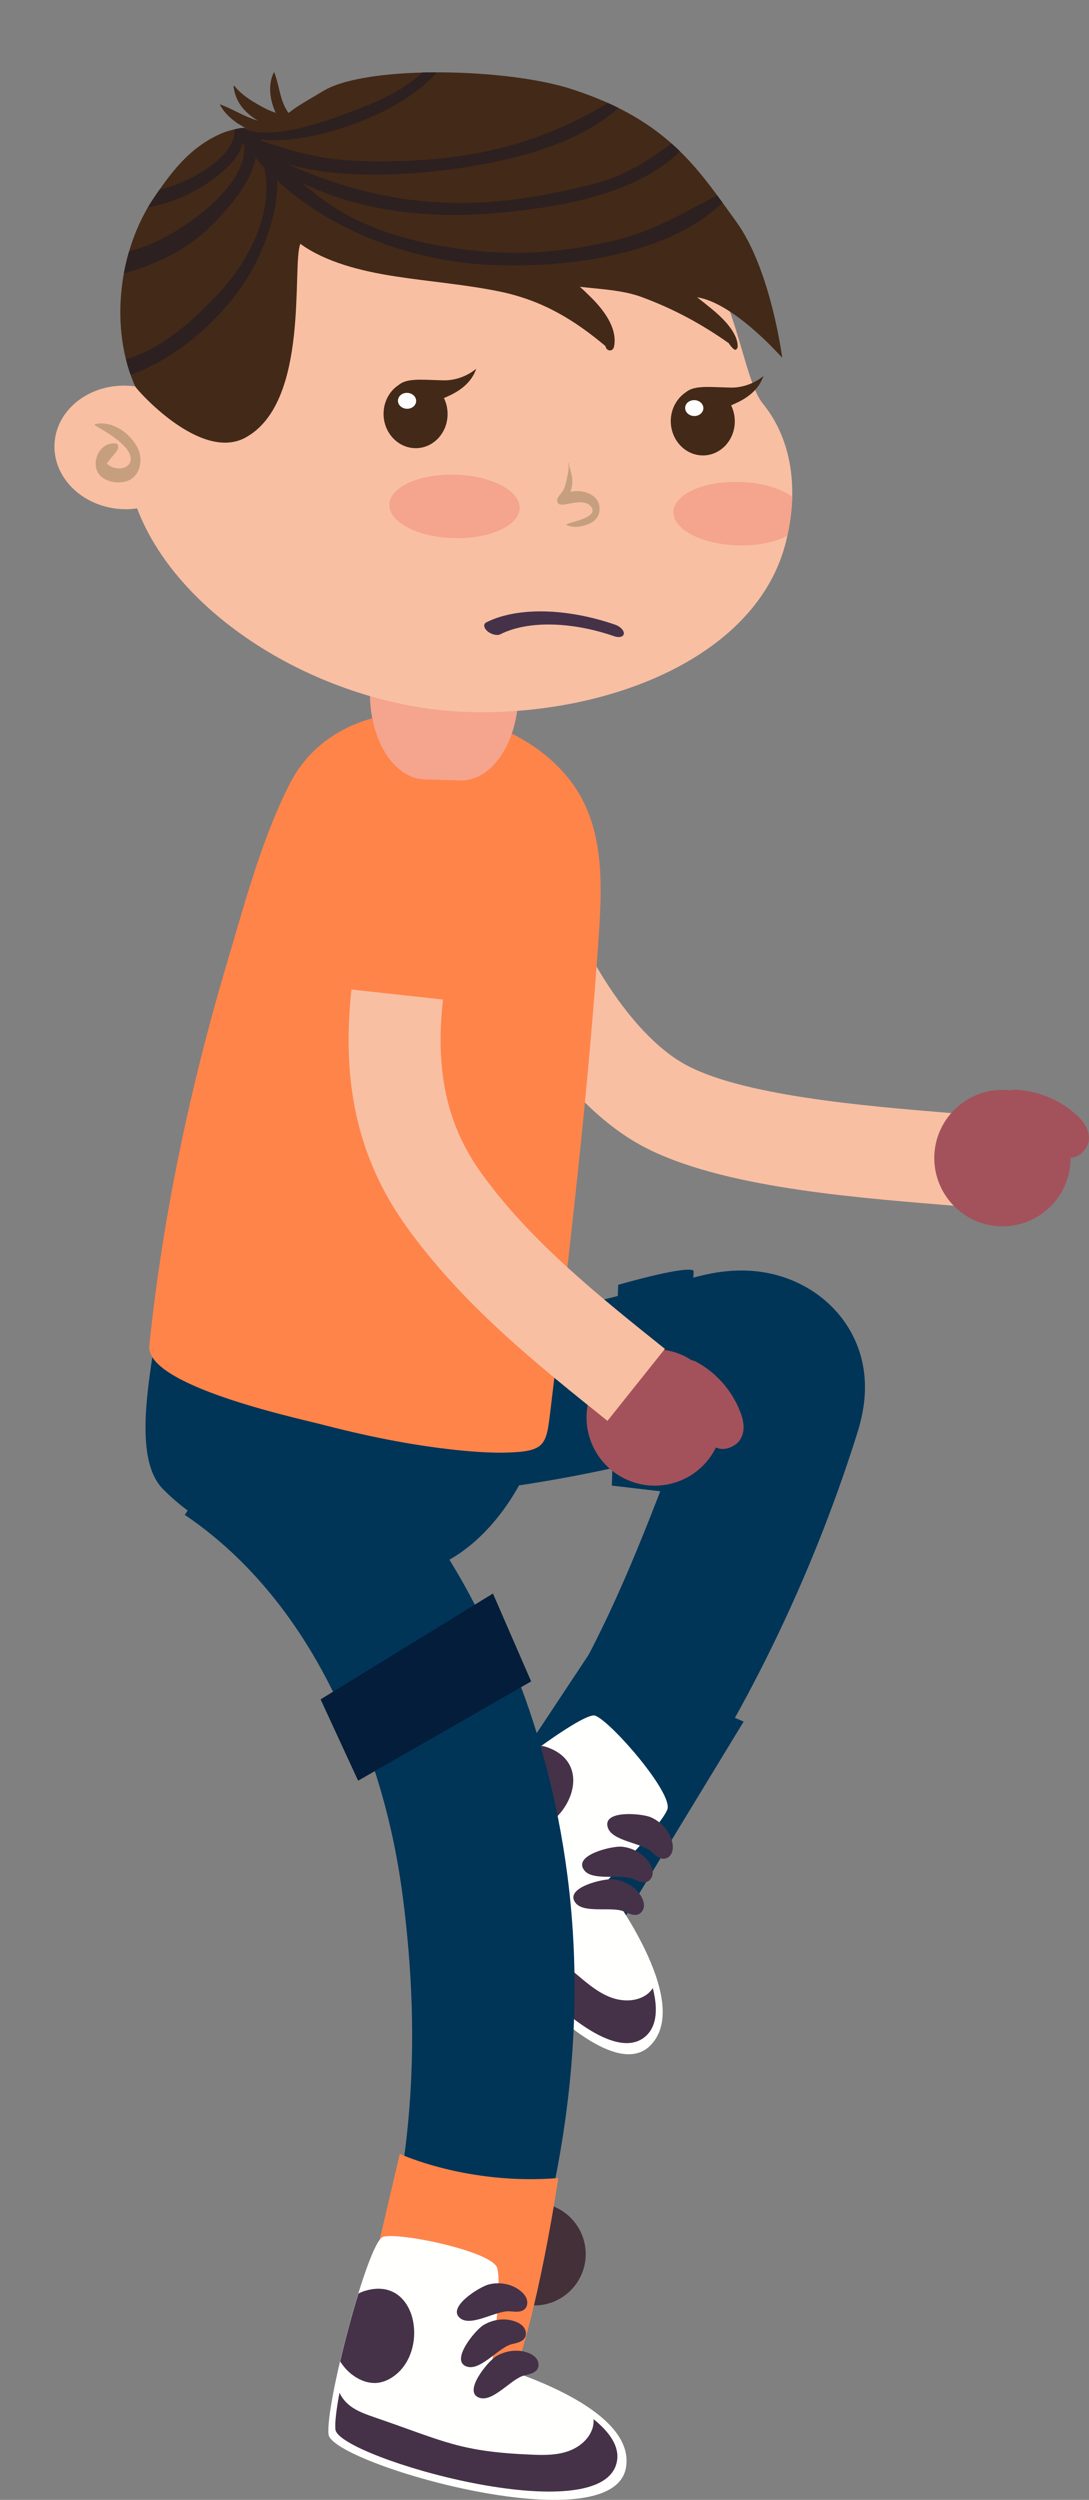 <svg width="94.6" height="217.04" viewBox="0 0 94.6 217.04" xmlns="http://www.w3.org/2000/svg" xmlns:xlink="http://www.w3.org/1999/xlink" xml:space="preserve" overflow="hidden"><rect x="0" y="0" width="94.6" height="217.04" fill="#808080" stroke="none"/><defs></defs><g id="XMLID_132_"><g id="XMLID_247_"><path d="M84.55 104.83C83.68 104.75 82.74 104.68 81.75 104.59 73.25 103.89 61.61 102.93 55.21 99.17 47.71 94.76 41.67 83.83 40.17 75.81L48.03 74.33C49.16 80.36 54.05 89.21 59.26 92.27 64.08 95.11 75.11 96.02 82.4 96.62 83.4 96.7 84.36 96.78 85.25 96.86L84.55 104.83Z" id="XMLID_248_" fill="#F8BFA3"/></g><g id="XMLID_137_"><g id="XMLID_238_"><g id="XMLID_245_"><path d="M53.93 112.45C43.4 115.16 32.58 116.28 21.69 115.78L21.03 130.2C31.91 130.7 42.73 129.77 53.31 127.44 54.06 122.54 54 117.43 53.93 112.45Z" id="XMLID_246_" fill="#003558"/></g><g id="XMLID_243_"><path d="M74.59 117.14C73.26 113.33 69.63 110.66 65.33 110.34 62.77 110.15 60.65 110.79 59.11 111.25L59.01 111.28C57.6 111.7 56.19 112.09 54.77 112.46 54.84 117.44 54.9 122.55 54.14 127.45 55.6 127.13 57.06 126.78 58.52 126.41 55.16 135.32 51.81 143.71 46.41 151.58L57.24 159.81C64.65 149.01 70.42 137.19 74.38 124.71 74.79 123.42 75.74 120.43 74.59 117.14Z" id="XMLID_244_" fill="#003558"/></g><g id="XMLID_241_"><path d="M53.7 111.55 53.15 128.98 58.01 129.55C58.01 129.55 60.5 110.43 60.23 110.3 59.4 109.89 53.7 111.55 53.7 111.55Z" id="XMLID_242_" fill="#003558"/></g><g id="XMLID_239_"><path d="M53.15 168.37C53.32 167.97 64.6 149.47 64.6 149.47L51.15 143.64 45.08 152.8 53.15 168.37Z" id="XMLID_240_" fill="#003558"/></g></g><g id="XMLID_196_"><g id="XMLID_200_"><g id="XMLID_201_"><g id="XMLID_233_"><g id="XMLID_234_"><g id="XMLID_235_"><g id="XMLID_236_"><path d="M56.42 177.66C51.47 182.32 36.27 161.95 37.57 159.76 38.87 157.57 50.38 148.52 51.69 148.95 53 149.38 58.5 155.68 57.97 157.1 57.44 158.52 52.5 163.53 52.5 163.53 52.5 163.53 60.47 173.84 56.42 177.66Z" id="XMLID_237_" fill="#FFFFFD"/></g></g></g></g><g id="XMLID_217_"><g id="XMLID_228_"><g id="XMLID_229_"><g id="XMLID_230_"><g id="XMLID_231_"><path d="M56.44 173.91C55.57 174.53 54.38 174.56 53.37 174.23 52.35 173.9 51.48 173.25 50.65 172.57 45.4 168.26 44.91 166.68 41.12 161.04 40.65 160.35 40.18 159.64 39.96 158.83 39.82 158.33 39.79 157.77 39.92 157.27 40.6 156.65 41.37 155.98 42.2 155.3 42.15 155.82 42.19 156.34 42.33 156.84 42.54 157.6 42.98 158.33 43.65 158.74 44.26 159.12 45.02 159.2 45.73 159.11 49.33 158.64 51.86 153.12 47.44 151.66 47.31 151.62 47.17 151.59 47.03 151.56 49.29 149.93 51.2 148.78 51.69 148.94 53 149.37 58.5 155.67 57.97 157.09 57.44 158.51 52.5 163.52 52.5 163.52 52.5 163.52 55.59 167.62 57.01 173.3 56.86 173.54 56.67 173.75 56.44 173.91Z" id="XMLID_232_" fill="none"/></g></g></g></g><g id="XMLID_223_"><g id="XMLID_224_"><g id="XMLID_225_"><g id="XMLID_226_"><path d="M40.56 158.91C40.77 159.67 41.22 160.34 41.66 161 45.25 166.34 45.71 167.82 50.68 171.91 51.46 172.55 52.29 173.17 53.25 173.48 54.21 173.79 55.34 173.76 56.16 173.18 56.38 173.03 56.56 172.83 56.71 172.61 57.15 174.35 57.08 175.84 56.15 176.73 51.47 181.14 37.08 161.86 38.31 159.79 38.6 159.3 39.42 158.45 40.53 157.45 40.4 157.91 40.43 158.44 40.56 158.91Z" id="XMLID_227_" fill="#453248"/></g></g></g></g><g id="XMLID_218_"><g id="XMLID_219_"><g id="XMLID_220_"><g id="XMLID_221_"><path d="M45.73 159.12C45.02 159.21 44.26 159.13 43.65 158.75 42.98 158.34 42.54 157.61 42.33 156.85 42.19 156.35 42.15 155.82 42.2 155.31 43.75 154.02 45.48 152.68 47.04 151.57 47.18 151.6 47.32 151.63 47.45 151.67 51.87 153.13 49.33 158.65 45.73 159.12Z" id="XMLID_222_" fill="#453248"/></g></g></g></g></g><g id="XMLID_212_"><g id="XMLID_213_"><g id="XMLID_214_"><g id="XMLID_215_"><path d="M54.19 165.95C54.62 166.13 55.1 166.39 55.52 166.17 55.79 166.03 55.94 165.72 55.94 165.43 55.94 165.13 55.82 164.84 55.67 164.59 55.15 163.77 54.21 163.25 53.25 163.16 52.43 163.08 49 163.88 49.98 165.19 50.69 166.16 53.14 165.5 54.19 165.95Z" id="XMLID_216_" fill="#453248"/></g></g></g></g><g id="XMLID_207_"><g id="XMLID_208_"><g id="XMLID_209_"><g id="XMLID_210_"><path d="M54.95 163.12C55.38 163.3 55.86 163.56 56.28 163.34 56.55 163.2 56.69 162.89 56.7 162.6 56.7 162.3 56.58 162.01 56.43 161.76 55.91 160.94 54.97 160.42 54.01 160.33 53.19 160.25 49.76 161.05 50.74 162.36 51.45 163.34 53.9 162.68 54.95 163.12Z" id="XMLID_211_" fill="#453248"/></g></g></g></g><g id="XMLID_202_"><g id="XMLID_203_"><g id="XMLID_204_"><g id="XMLID_205_"><path d="M56.56 160.74C56.91 161.05 57.29 161.44 57.75 161.37 58.05 161.33 58.29 161.08 58.38 160.8 58.48 160.52 58.46 160.21 58.39 159.91 58.16 158.96 57.44 158.18 56.55 157.78 55.79 157.44 52.29 157.11 52.8 158.67 53.17 159.84 55.7 159.99 56.56 160.74Z" id="XMLID_206_" fill="#453248"/></g></g></g></g></g></g><g id="XMLID_197_"><g id="XMLID_198_"><path d="M41.96 195.7C41.96 193.24 43.96 191.24 46.42 191.24 48.88 191.24 50.88 193.24 50.88 195.7 50.88 198.16 48.88 200.16 46.42 200.16 43.95 200.16 41.96 198.17 41.96 195.7Z" id="XMLID_199_" fill="#443039"/></g></g></g><g id="XMLID_180_"><g id="XMLID_189_"><g id="XMLID_194_"><path d="M24.12 119.55 16.05 131.52C22.71 136.01 27.92 143.2 31.12 152.06 35.68 149.98 39.6 147.09 43.46 144.06 39.14 133.73 32.49 125.2 24.12 119.55Z" id="XMLID_195_" fill="#003558"/></g><g id="XMLID_192_"><path d="M44.31 144.06C40.44 147.09 36.52 149.98 31.97 152.06 33.38 155.95 34.4 160.16 34.98 164.61 36.6 177.03 36.23 191.02 30.17 205.33L41.57 210.51C48.64 193.81 51.24 177.74 49.28 162.75 48.41 156.08 46.71 149.8 44.31 144.06Z" id="XMLID_193_" fill="#003558"/></g><g id="XMLID_190_"><path d="M32.83 195.1 34.73 187C34.73 187 40.61 189.74 48.5 189.1 48.5 189.1 46.74 201.04 44.38 206.89 44.38 206.89 33.77 203.22 32.83 195.1Z" id="XMLID_191_" fill="#FF844A"/></g></g><g id="XMLID_185_"><g id="XMLID_186_"><g id="XMLID_187_"><path d="M47.47 116.79 17.71 106.98 15.69 108.13 14.06 112.27C13.44 117.77 11.13 126.27 14.19 129.32 17.86 132.99 22.74 134.83 27.73 136.22 31.45 137.25 33.73 137.63 37.66 136.08 44.04 133.56 48.78 124.24 47.47 116.79Z" id="XMLID_188_" fill="#003558"/></g></g></g><g id="XMLID_181_"><g id="XMLID_182_"><g id="XMLID_183_"><path d="M12.97 116.83C14.12 105.69 16.51 94.39 19.7 83.67 21.23 78.52 22.73 72.83 25.18 68.03 30.06 58.49 45.9 60.75 50.51 69.27 52.46 72.87 52.29 77.21 52.01 81.29 51.08 95.04 49.47 108.74 47.82 122.42 47.48 125.24 47.43 125.94 44.6 126.09 42.95 126.18 41.29 126.06 39.65 125.89 35.63 125.47 31.65 124.64 27.74 123.62 25.63 123.08 12.62 120.27 12.97 116.83Z" id="XMLID_184_" fill="#FF844A"/></g></g></g></g><g id="XMLID_143_"><g id="XMLID_175_"><g id="XMLID_176_"><g id="XMLID_177_"><g id="XMLID_178_"><path d="M54.38 214.22C53.26 220.93 28.83 213.89 28.54 211.36 28.24 208.83 31.95 194.66 33.26 194.21 34.57 193.76 42.76 195.45 43.19 196.91 43.63 198.36 42.72 205.33 42.72 205.33 42.72 205.33 55.3 208.73 54.38 214.22Z" id="XMLID_179_" fill="#FFFFFD"/></g></g></g></g><g id="XMLID_159_"><g id="XMLID_170_"><g id="XMLID_171_"><g id="XMLID_172_"><g id="XMLID_173_"><path d="M52.14 211.23C51.82 212.25 50.89 212.99 49.88 213.34 48.87 213.69 47.78 213.7 46.71 213.66 39.92 213.4 38.58 212.44 32.15 210.24 31.36 209.97 30.55 209.69 29.89 209.19 29.47 208.87 29.12 208.45 28.92 207.97 29.09 207.07 29.3 206.07 29.55 205.02 29.83 205.46 30.18 205.86 30.59 206.17 31.22 206.65 32.01 206.96 32.79 206.88 33.51 206.81 34.16 206.42 34.67 205.91 37.25 203.36 35.94 197.44 31.53 198.94 31.4 198.99 31.27 199.05 31.14 199.11 31.96 196.45 32.78 194.37 33.27 194.2 34.58 193.75 42.77 195.44 43.2 196.9 43.64 198.35 42.73 205.32 42.73 205.32 42.73 205.32 47.67 206.72 52.24 210.39 52.25 210.68 52.22 210.96 52.14 211.23Z" id="XMLID_174_" fill="none"/></g></g></g></g><g id="XMLID_165_"><g id="XMLID_166_"><g id="XMLID_167_"><g id="XMLID_168_"><path d="M30.42 208.88C31.05 209.36 31.81 209.62 32.56 209.88 38.64 211.96 39.91 212.87 46.34 213.12 47.35 213.16 48.39 213.15 49.34 212.82 50.3 212.49 51.17 211.78 51.47 210.82 51.55 210.57 51.58 210.3 51.56 210.03 52.96 211.16 53.81 212.38 53.6 213.65 52.54 220 29.42 213.34 29.14 210.94 29.07 210.38 29.22 209.2 29.49 207.73 29.69 208.18 30.03 208.58 30.42 208.88Z" id="XMLID_169_" fill="#453248"/></g></g></g></g><g id="XMLID_160_"><g id="XMLID_161_"><g id="XMLID_162_"><g id="XMLID_163_"><path d="M34.67 205.91C34.16 206.42 33.5 206.8 32.79 206.88 32 206.96 31.22 206.65 30.59 206.17 30.18 205.86 29.83 205.46 29.55 205.02 30.01 203.05 30.57 200.95 31.14 199.12 31.27 199.06 31.4 199 31.53 198.95 35.93 197.44 37.25 203.36 34.67 205.91Z" id="XMLID_164_" fill="#453248"/></g></g></g></g></g><g id="XMLID_154_"><g id="XMLID_155_"><g id="XMLID_156_"><g id="XMLID_157_"><path d="M45.53 206.24C45.98 206.13 46.52 206.04 46.72 205.62 46.85 205.35 46.78 205.01 46.6 204.77 46.42 204.53 46.15 204.37 45.87 204.27 44.96 203.93 43.9 204.08 43.07 204.59 42.37 205.03 40.12 207.73 41.69 208.19 42.87 208.53 44.42 206.52 45.53 206.24Z" id="XMLID_158_" fill="#453248"/></g></g></g></g><g id="XMLID_149_"><g id="XMLID_150_"><g id="XMLID_151_"><g id="XMLID_152_"><path d="M44.43 203.53C44.88 203.42 45.42 203.33 45.62 202.91 45.75 202.64 45.68 202.3 45.5 202.06 45.32 201.82 45.05 201.66 44.77 201.56 43.86 201.21 42.8 201.37 41.97 201.88 41.27 202.32 39.02 205.02 40.59 205.48 41.77 205.82 43.32 203.81 44.43 203.53Z" id="XMLID_153_" fill="#453248"/></g></g></g></g><g id="XMLID_144_"><g id="XMLID_145_"><g id="XMLID_146_"><g id="XMLID_147_"><path d="M44.27 200.67C44.73 200.7 45.27 200.79 45.6 200.46 45.81 200.25 45.85 199.91 45.76 199.62 45.67 199.34 45.46 199.1 45.23 198.91 44.48 198.29 43.42 198.1 42.48 198.33 41.68 198.52 38.68 200.37 40.03 201.31 41.02 201.99 43.14 200.58 44.27 200.67Z" id="XMLID_148_" fill="#453248"/></g></g></g></g></g><g id="XMLID_138_"><g id="XMLID_139_"><g id="XMLID_140_"><g id="XMLID_141_"><path d="M64.29 122.54C64.48 123.02 64.62 123.53 64.59 124.05 64.56 124.57 64.34 125.09 63.92 125.39 63.28 125.84 62.7 125.89 62.19 125.67 60.76 128.59 57.24 129.81 54.31 128.4 51.36 126.98 50.12 123.44 51.54 120.5 52.96 117.55 56.5 116.31 59.44 117.73 59.66 117.84 59.87 117.96 60.07 118.09 60.21 118.11 60.34 118.16 60.47 118.23 62.2 119.15 63.58 120.72 64.29 122.54Z" id="XMLID_142_" fill="#A3525B"/></g></g></g></g></g><g id="XMLID_135_"><path d="M52.77 123.36C46.61 118.43 40.23 113.32 35.36 106.57 31.16 100.74 29.63 94.18 30.53 85.91L38.48 86.78C37.79 93.05 38.83 97.71 41.84 101.89 46.07 107.76 52.01 112.51 57.76 117.11L52.77 123.36Z" id="XMLID_136_" fill="#F8BFA3"/></g><g id="XMLID_133_"><path d="M27.85 147.54 31.11 154.6 46.14 145.98 42.82 138.35Z" id="XMLID_134_" fill="#031D3A"/></g><g><path d="M45.03 60.38C44.95 64.53 42.69 67.83 39.99 67.76L36.89 67.67C34.19 67.59 32.06 64.17 32.14 60.01L32.14 60.01C32.22 55.86 34.48 52.56 37.18 52.63L40.28 52.72C42.98 52.8 45.11 56.23 45.03 60.38L45.03 60.38Z" fill="#F5A48D"/><g><defs><path d="M10.95 33.48C11.22 33.49 11.49 33.51 11.75 33.55 11.76 33.53 11.76 33.52 11.77 33.5 17.42 17.8 27.64 8.84 43.81 10.95 64.17 13.6 63.31 31.43 66.28 35.06 68.5 37.78 69.52 41.89 68.3 46.94 65.89 56.97 52.96 62.13 40.81 61.82 28.66 61.51 15.63 53.93 11.91 44.14 11.54 44.19 11.15 44.22 10.76 44.21 7.38 44.12 4.68 41.65 4.73 38.69 4.78 35.73 7.56 33.4 10.95 33.48Z" id="SVGID_1_"/></defs><clipPath id="SVGID_2_"><use width="100%" height="100%" xlink:href="#SVGID_1_" overflow="visible"></use></clipPath><path d="M10.95 33.48C11.22 33.49 11.49 33.51 11.75 33.55 11.76 33.53 11.76 33.52 11.77 33.5 17.42 17.8 25.49 6.28 41.8 6.69 58.11 7.11 70.04 32.25 71.21 35.71 72.29 38.91 69.52 41.89 68.3 46.94 65.89 56.97 52.96 62.13 40.81 61.82 28.66 61.51 15.63 53.93 11.91 44.14 11.54 44.19 11.15 44.22 10.76 44.21 7.38 44.12 4.68 41.65 4.73 38.69 4.78 35.73 7.56 33.4 10.95 33.48Z" fill="#F8BFA3" clip-path="url(#SVGID_2_)"/><path d="M58.5 44.45C58.47 45.97 60.98 47.27 64.11 47.35 67.24 47.43 69.79 46.26 69.82 44.74 69.85 43.22 67.34 41.92 64.21 41.84 61.08 41.76 58.53 42.93 58.5 44.45Z" fill="#F5A48D" clip-path="url(#SVGID_2_)"/></g><path d="M33.82 43.82C33.79 45.34 36.3 46.64 39.43 46.72 42.56 46.8 45.11 45.63 45.14 44.11 45.17 42.59 42.66 41.29 39.53 41.21 36.4 41.13 33.85 42.3 33.82 43.82Z" fill="#F5A48D"/><g><path d="M59.6 34.04C59.6 34.04 59.6 34.04 59.6 34.04 59.85 33.84 60.14 33.73 60.48 33.67 60.51 33.66 60.54 33.66 60.57 33.65 60.58 33.65 60.84 33.62 60.96 33.61 61.57 33.57 62.35 33.62 63.4 33.65 65.17 33.71 66.33 32.63 66.32 32.64 65.96 33.72 65.09 34.47 63.96 34.99 63.82 35.06 63.67 35.12 63.51 35.19 63.72 35.62 63.84 36.12 63.83 36.64 63.8 38.28 62.53 39.58 61 39.54 59.46 39.5 58.24 38.14 58.27 36.5 58.29 35.46 58.82 34.55 59.6 34.04Z" fill="#432918"/><path d="M59.52 35.41C59.51 35.79 59.86 36.11 60.3 36.12 60.73 36.13 61.09 35.83 61.1 35.45 61.11 35.07 60.76 34.75 60.33 34.74 59.88 34.73 59.52 35.03 59.52 35.41Z" fill="#FFFFFF"/></g><g><path d="M34.65 33.41C34.66 33.41 34.66 33.4 34.65 33.41 34.9 33.21 35.19 33.1 35.53 33.04 35.56 33.03 35.59 33.03 35.62 33.02 35.63 33.02 35.89 32.99 36.01 32.98 36.62 32.94 37.4 32.99 38.45 33.02 40.22 33.08 41.38 32 41.37 32.01 41.01 33.09 40.14 33.84 39.01 34.36 38.87 34.43 38.72 34.49 38.56 34.56 38.78 34.99 38.89 35.49 38.88 36.01 38.85 37.65 37.58 38.95 36.05 38.91 34.51 38.87 33.29 37.51 33.32 35.87 33.34 34.82 33.87 33.91 34.65 33.41Z" fill="#432918"/><path d="M34.57 34.78C34.56 35.16 34.91 35.48 35.35 35.49 35.79 35.5 36.14 35.2 36.15 34.82 36.16 34.44 35.81 34.12 35.38 34.11 34.94 34.09 34.58 34.39 34.57 34.78Z" fill="#FFFFFF"/></g><path d="M48.82 42.73C49.06 42.41 49.15 41.99 49.23 41.62 49.32 41.19 49.47 40.65 49.35 40.22 49.34 40.19 49.38 40.17 49.39 40.21 49.56 40.9 49.78 41.37 49.7 42.09 49.68 42.29 49.62 42.49 49.56 42.7 50.59 42.46 51.89 42.9 52.06 43.9 52.17 44.55 51.92 45.13 51.25 45.44 50.63 45.73 49.87 45.87 49.23 45.59 49.2 45.58 49.2 45.52 49.23 45.51 49.77 45.29 51.88 44.91 51.41 44.09 50.94 43.27 49.61 43.73 48.89 43.82 48.84 43.83 48.79 43.81 48.76 43.79 48.68 43.81 48.6 43.8 48.54 43.75 48.17 43.41 48.6 43.02 48.82 42.73Z" fill="#C69F7E"/><g><path d="M8.27 36.94C9.24 37.51 10.3 38.12 10.99 38.96 11.45 39.53 11.59 40.35 10.72 40.62 10.25 40.76 9.67 40.6 9.33 40.3 9.25 40.23 9.24 40.34 9.32 40.21 9.57 39.79 9.95 39.47 10.21 39.05 10.3 38.89 10.32 38.52 10.03 38.5 8.68 38.4 8.01 39.93 8.44 40.9 8.82 41.74 9.96 42.03 10.88 41.81 12.1 41.52 12.4 40.12 12.08 39.19 11.63 37.9 9.93 36.45 8.28 36.82 8.23 36.82 8.23 36.92 8.27 36.94L8.27 36.94Z" fill="#C69F7E"/></g><g><defs><path d="M13.36 17.19C14.89 14.93 16.52 12.73 19.3 11.56 19.81 11.35 20.55 11.15 21.3 11.09 20.32 10.59 19.49 9.87 19.1 9.07 19.1 9.06 19.1 9.05 19.11 9.06 20.08 9.41 20.91 9.94 21.88 10.3 22.05 10.36 22.22 10.42 22.4 10.47 21.17 9.74 20.43 8.77 20.29 7.5 20.29 7.47 20.32 7.41 20.36 7.45 20.98 8.27 22.06 8.9 22.99 9.39 23.28 9.55 23.61 9.67 23.95 9.8 23.45 8.71 23.25 7.38 23.78 6.3 23.79 6.28 23.82 6.28 23.83 6.3 24.24 7.34 24.28 8.43 24.83 9.44 24.9 9.57 24.98 9.69 25.06 9.81 25.99 9.08 27 8.56 28.08 7.9 31.84 5.62 44.28 5.9 49.85 7.8 58.07 10.5 60.67 14.72 63.96 19.25 66.98 23.42 67.95 31.07 67.95 31.07 67.95 31.07 63.8 26.31 60.56 25.81 60.99 26.14 61.38 26.46 61.69 26.71 62.69 27.51 64.1 28.84 64.08 30.09L64.08 30.12C64.08 30.13 64.08 30.15 64.07 30.16 64.06 30.18 64.06 30.19 64.05 30.21 64.01 30.32 63.9 30.43 63.77 30.33 63.57 30.18 63.43 29.99 63.3 29.79 60.96 28.14 58.55 26.83 55.77 25.8 54.14 25.19 52.21 25.11 50.37 24.9 50.68 25.17 50.95 25.43 51.15 25.63 52.37 26.8 53.67 28.44 53.34 30.09 53.24 30.57 52.68 30.51 52.6 30.06L52.6 30.05C49.88 27.77 47.13 26.08 43.4 25.31 40.43 24.7 37.36 24.46 34.37 24 31.36 23.54 28.28 22.76 26.09 21.17 25.33 23.04 26.95 34.98 21.29 38.01 17.38 40.09 11.88 33.83 11.75 33.56 9.49 28.5 10.28 21.75 13.36 17.19Z" id="SVGID_3_"/></defs><clipPath id="SVGID_4_"><use width="100%" height="100%" xlink:href="#SVGID_3_" overflow="visible"></use></clipPath><path d="M13.36 17.19C14.89 14.93 16.52 12.73 19.3 11.56 19.81 11.35 20.55 11.15 21.3 11.09 20.32 10.59 19.49 9.87 19.1 9.07 19.1 9.06 19.1 9.05 19.11 9.06 20.08 9.41 20.91 9.94 21.88 10.3 22.05 10.36 22.22 10.42 22.4 10.47 21.17 9.74 20.43 8.77 20.29 7.5 20.29 7.47 20.32 7.41 20.36 7.45 20.98 8.27 22.06 8.9 22.99 9.39 23.28 9.55 23.61 9.67 23.95 9.8 23.45 8.71 23.25 7.38 23.78 6.3 23.79 6.28 23.82 6.28 23.83 6.3 24.24 7.34 24.28 8.43 24.83 9.44 24.9 9.57 24.98 9.69 25.06 9.81 25.99 9.08 27 8.56 28.08 7.9 31.84 5.62 44.28 5.9 49.85 7.8 58.07 10.5 60.67 14.72 63.96 19.25 66.98 23.42 67.95 31.07 67.95 31.07 67.95 31.07 63.8 26.31 60.56 25.81 60.99 26.14 61.38 26.46 61.69 26.71 62.69 27.51 64.1 28.84 64.08 30.09L64.08 30.12C64.08 30.13 64.08 30.15 64.07 30.16 64.06 30.18 64.06 30.19 64.05 30.21 64.01 30.32 63.9 30.43 63.77 30.33 63.57 30.18 63.43 29.99 63.3 29.79 60.96 28.14 58.55 26.83 55.77 25.8 54.14 25.19 52.21 25.11 50.37 24.9 50.68 25.17 50.95 25.43 51.15 25.63 52.37 26.8 53.67 28.44 53.34 30.09 53.24 30.57 52.68 30.51 52.6 30.06L52.6 30.05C49.88 27.77 47.13 26.08 43.4 25.31 40.43 24.7 37.36 24.46 34.37 24 31.36 23.54 28.28 22.76 26.09 21.17 25.33 23.04 26.95 34.98 21.29 38.01 17.38 40.09 11.88 33.83 11.75 33.56 9.49 28.5 10.28 21.75 13.36 17.19Z" fill="#432918" clip-path="url(#SVGID_4_)"/><g clip-path="url(#SVGID_4_)"><path d="M20.48 10.78C22.94 12.7 28.81 10.35 31.36 9.37 35.71 7.71 40.01 4.82 38.27 0.21 38.23 0.12 38.36-0.1 38.46 0.05 44.13 8.39 22.09 15.13 20.43 10.85 20.42 10.83 20.43 10.74 20.48 10.78L20.48 10.78Z" fill="#2C2020"/></g><g clip-path="url(#SVGID_4_)"><path d="M22.2 12.98C28.26 15.95 33.9 17.78 40.92 17.61 44.57 17.52 48.17 16.83 51.65 15.95 55.09 15.07 57.43 13.11 60.1 11.17 60.37 10.98 60.49 11.45 60.38 11.6 56.83 16.69 49.12 17.98 42.81 18.52 35.66 19.13 27.36 17.83 22.17 13.11 22.13 13.07 22.13 12.94 22.2 12.98L22.2 12.98Z" fill="#2C2020"/></g><g clip-path="url(#SVGID_4_)"><path d="M63.51 16.78C59.01 22.14 49.05 23.4 41.98 22.96 33.37 22.43 24.31 18.03 20.37 11.05 20.3 10.92 20.36 10.45 20.61 10.65 24.09 13.53 26.44 16.82 30.72 18.96 34.16 20.69 38.1 21.5 42 21.84 46.01 22.18 50.07 21.74 53.89 20.75 57.45 19.83 60.17 17.94 63.39 16.46 63.55 16.4 63.57 16.71 63.51 16.78L63.51 16.78Z" fill="#2C2020"/></g><g clip-path="url(#SVGID_4_)"><path d="M55.16 7.8C51.94 12.09 45.34 13.81 39.83 14.61 34.17 15.43 25.07 15.84 20.51 12.04 20.37 11.93 20.34 11.44 20.64 11.54 23.67 12.51 26.15 13.53 29.42 13.85 32.32 14.13 35.25 14.04 38.13 13.77 44.65 13.15 49.92 11.03 54.99 7.54 55.15 7.43 55.23 7.71 55.16 7.8L55.16 7.8Z" fill="#2C2020"/></g><g clip-path="url(#SVGID_4_)"><path d="M21.03 11.04C24.64 13.32 19.27 18.93 17.3 20.54 13.12 23.95 5.58 25.56 0.16 23.67-0.1 23.58-0.02 23.12 0.25 23.09 4.53 22.67 8.6 22.84 12.66 21.36 15.93 20.17 22.96 15.28 20.81 11.4 20.73 11.26 20.78 10.88 21.03 11.04L21.03 11.04Z" fill="#2C2020"/></g><g clip-path="url(#SVGID_4_)"><path d="M21.61 11.43C26.16 13.74 23.38 20.98 21.6 23.94 18.97 28.31 12.62 33.92 6.43 33.09 6.23 33.06 6.12 32.65 6.32 32.57 8.43 31.77 10.65 31.5 12.71 30.51 15.07 29.38 17.09 27.45 18.8 25.68 22.43 21.92 24.91 16.03 21.57 11.49 21.57 11.48 21.57 11.41 21.61 11.43L21.61 11.43Z" fill="#2C2020"/></g><g clip-path="url(#SVGID_4_)"><path d="M20.49 11.01C22.3 12.64 19.39 14.98 18.01 15.91 14.99 17.95 10.1 19.27 6.84 16.84 6.72 16.75 6.72 16.32 6.96 16.37 9.68 16.91 11.87 17.1 14.55 16.29 16.7 15.64 20.68 13.47 20.36 11.13 20.35 11.08 20.41 10.93 20.49 11.01L20.49 11.01Z" fill="#2C2020"/></g></g></g></g><g id="XMLID_127_"><g id="XMLID_128_"><g id="XMLID_129_"><g id="XMLID_130_"><path d="M93.49 96.78C93.87 97.13 94.23 97.52 94.43 98 94.63 98.48 94.67 99.04 94.43 99.5 94.06 100.19 93.56 100.49 93 100.52 93.02 103.77 90.41 106.43 87.16 106.47 83.89 106.51 81.21 103.89 81.16 100.62 81.12 97.35 83.74 94.67 87.01 94.62 87.26 94.62 87.5 94.63 87.74 94.66 87.87 94.62 88.02 94.6 88.16 94.61 90.11 94.68 92.04 95.46 93.49 96.78Z" id="XMLID_131_" fill="#A3525B"/></g></g></g></g><g id="XMLID_52_"><path d="M42.09 54.18C42.12 54.12 42.17 54.08 42.23 54.04 44.9 52.69 49.19 52.77 53.45 54.24 53.88 54.39 54.22 54.74 54.19 55.01 54.17 55.29 53.8 55.39 53.36 55.24 49.6 53.94 45.81 53.88 43.46 55.07 43.19 55.21 42.69 55.09 42.35 54.81 42.1 54.59 42.01 54.35 42.09 54.18Z" id="XMLID_126_" fill="#453248"/></g></svg>